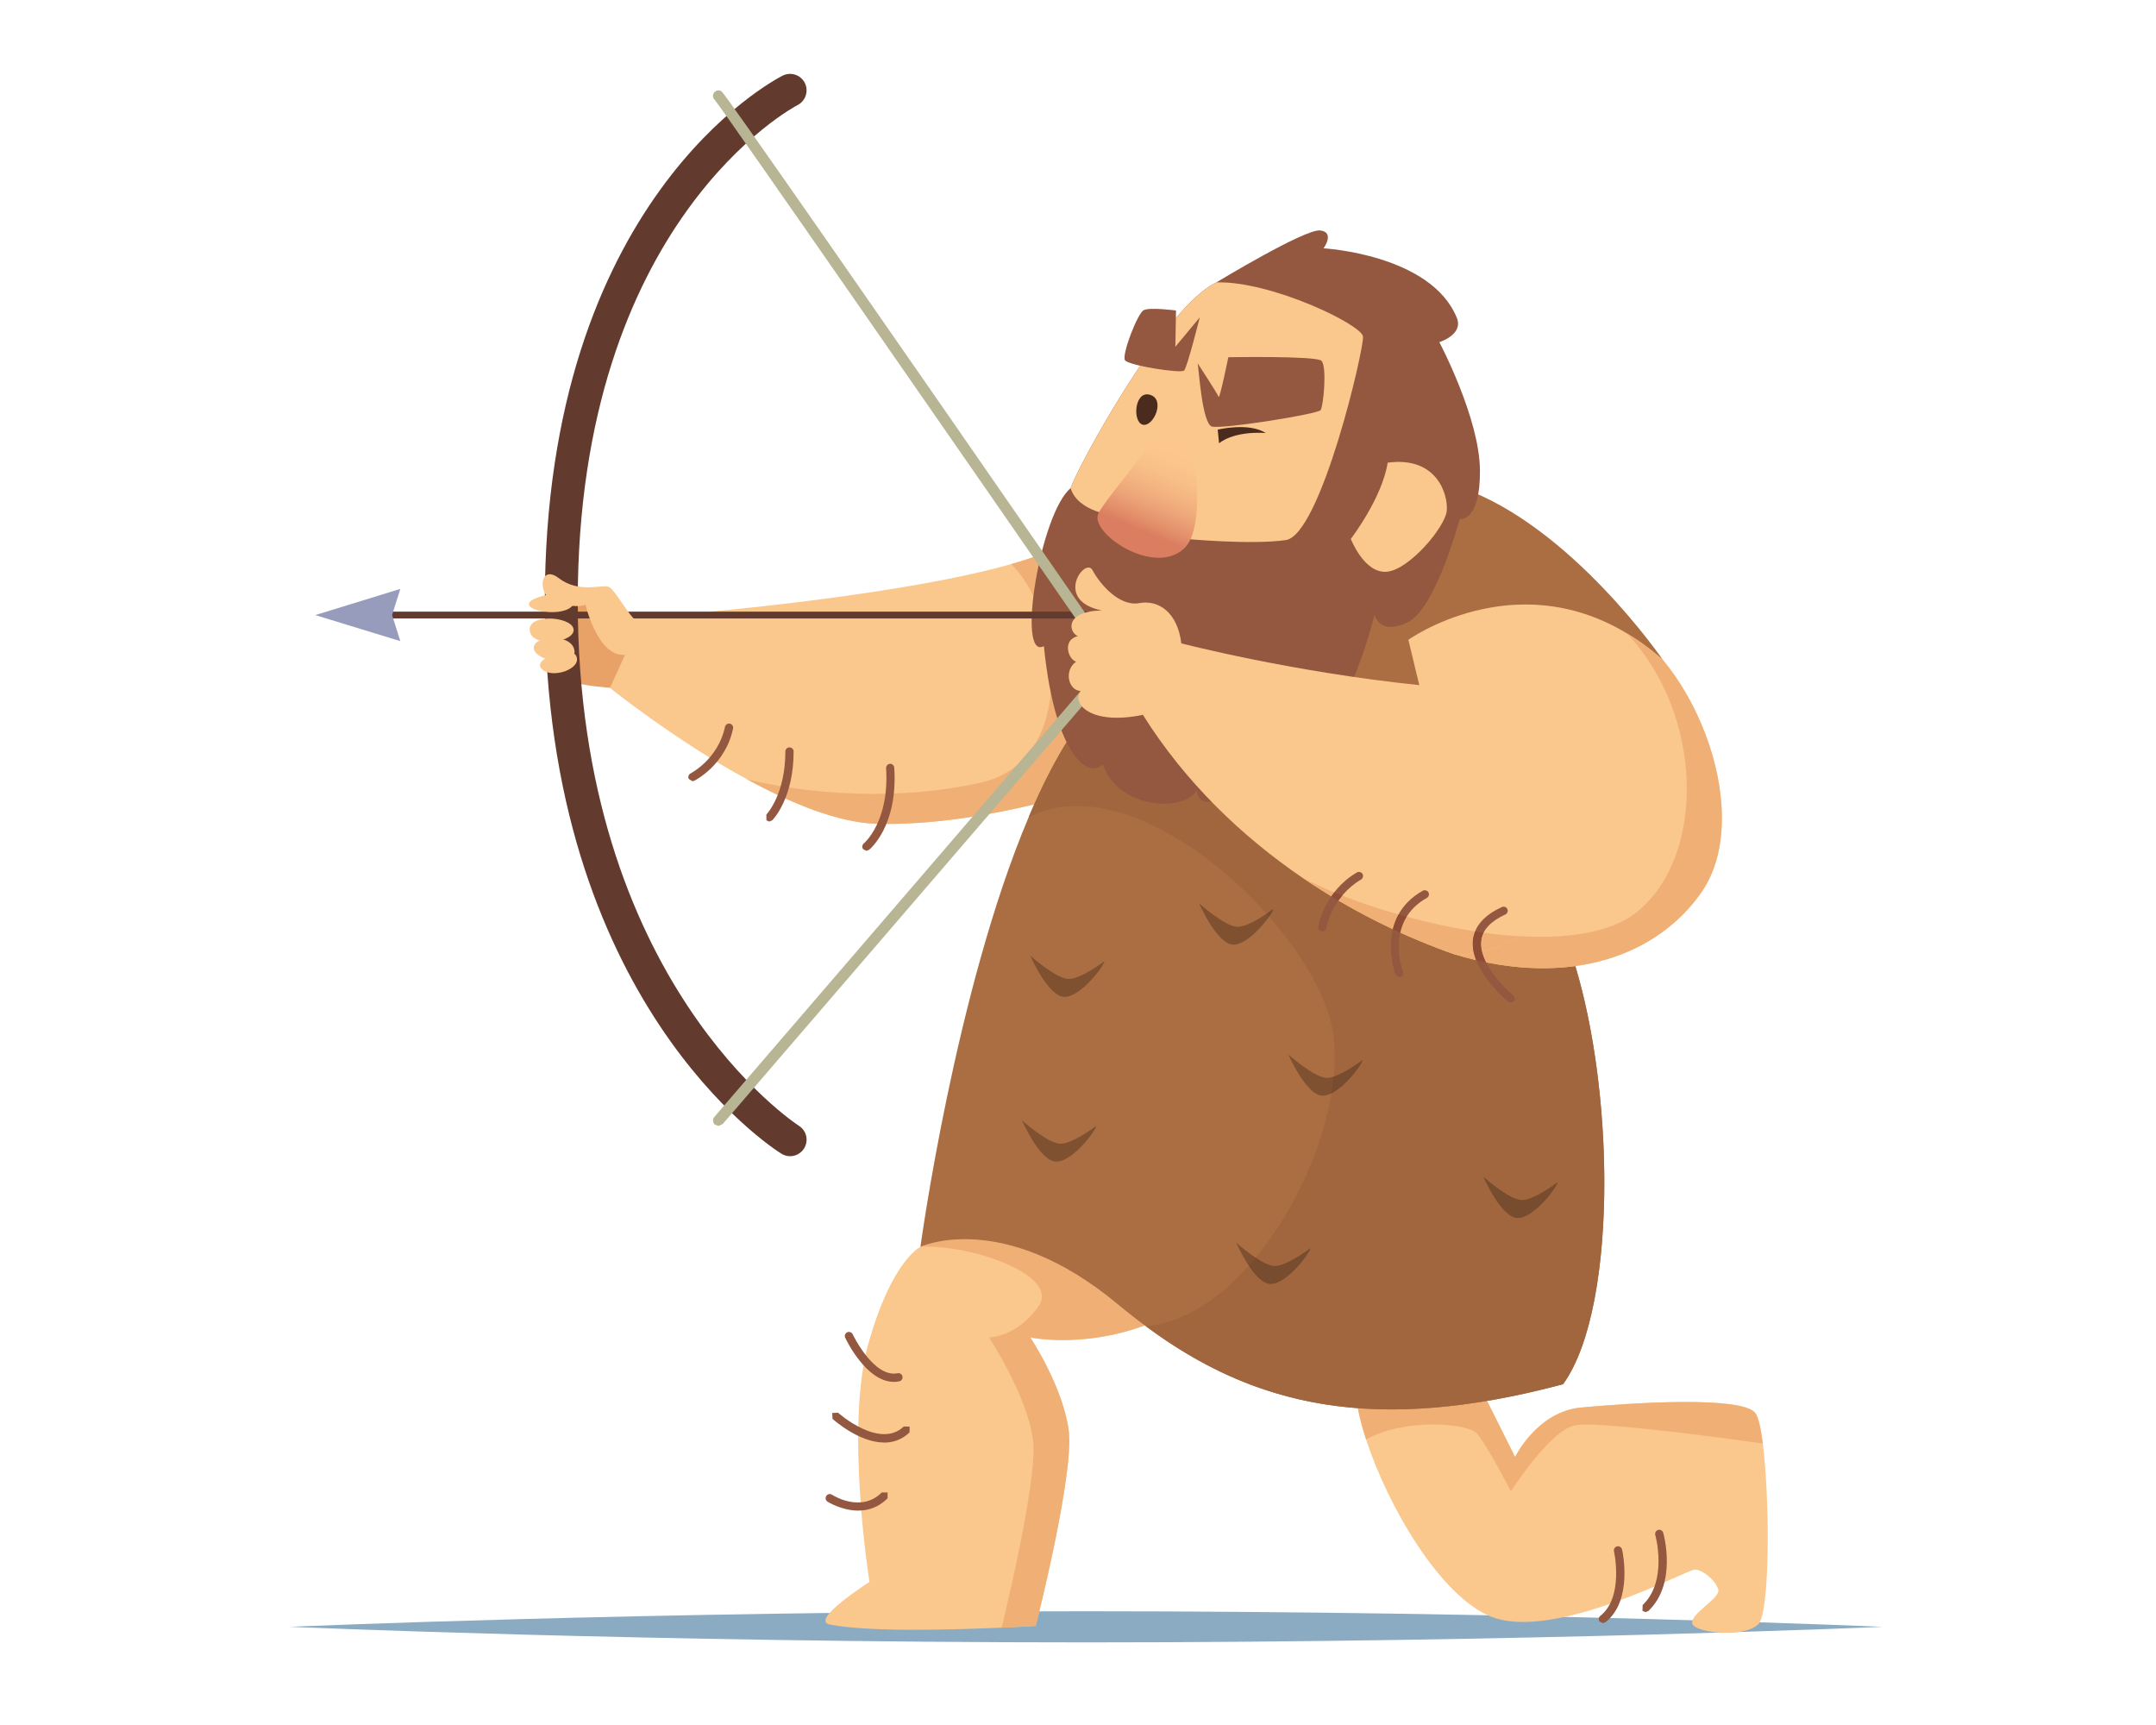 <?xml version="1.0" encoding="UTF-8" standalone="no"?>
<svg
   xmlns:dc="http://purl.org/dc/elements/1.1/"
   xmlns:cc="http://creativecommons.org/ns#"
   xmlns:rdf="http://www.w3.org/1999/02/22-rdf-syntax-ns#"
   xmlns:svg="http://www.w3.org/2000/svg"
   xmlns="http://www.w3.org/2000/svg"
   xmlns:sodipodi="http://sodipodi.sourceforge.net/DTD/sodipodi-0.dtd"
   xmlns:inkscape="http://www.inkscape.org/namespaces/inkscape"
   sodipodi:docname="caveman_bow.svg"
   inkscape:version="1.0 (4035a4fb49, 2020-05-01)"
   id="svg6894"
   version="1.1"
   viewBox="0 0 132.292 105.833"
   height="400"
   width="500">
  <defs
     id="defs6888">
    <clipPath
       id="clip34">
      <path
         d="m 349,223 h 6 v 9 h -6 z m 0,0"
         id="path2282" />
    </clipPath>
    <clipPath
       id="clip35">
      <path
         d="m 353.645,223.023 c -0.883,1.992 -3.953,5.324 -4.441,6.301 -0.492,0.98 2.824,3.285 4.441,1.863 1.617,-1.418 0,-8.164 0,-8.164 z m 0,0"
         id="path2285" />
    </clipPath>
    <clipPath
       id="clip36">
      <path
         d="m 353.645,223.023 c -0.883,1.992 -3.953,5.324 -4.441,6.301 -0.492,0.98 2.824,3.285 4.441,1.863 1.617,-1.418 0,-8.164 0,-8.164"
         id="path2288" />
    </clipPath>
    <linearGradient
       id="linear2"
       gradientUnits="userSpaceOnUse"
       x1="-0.581"
       y1="0"
       x2="1.633"
       y2="0"
       gradientTransform="matrix(-2.007,4.732,4.732,2.007,353.504,225.526)">
      <stop
         offset="0"
         style="stop-color:rgb(98.822%,78.038%,55.293%);stop-opacity:1;"
         id="stop2291" />
      <stop
         offset="0.25"
         style="stop-color:rgb(98.822%,78.038%,55.293%);stop-opacity:1;"
         id="stop2293" />
      <stop
         offset="0.312"
         style="stop-color:rgb(98.772%,77.925%,55.225%);stop-opacity:1;"
         id="stop2295" />
      <stop
         offset="0.328"
         style="stop-color:rgb(98.682%,77.721%,55.101%);stop-opacity:1;"
         id="stop2297" />
      <stop
         offset="0.344"
         style="stop-color:rgb(98.586%,77.505%,54.97%);stop-opacity:1;"
         id="stop2299" />
      <stop
         offset="0.359"
         style="stop-color:rgb(98.46%,77.228%,54.8%);stop-opacity:1;"
         id="stop2301" />
      <stop
         offset="0.375"
         style="stop-color:rgb(98.306%,76.883%,54.59%);stop-opacity:1;"
         id="stop2303" />
      <stop
         offset="0.383"
         style="stop-color:rgb(98.174%,76.585%,54.41%);stop-opacity:1;"
         id="stop2305" />
      <stop
         offset="0.391"
         style="stop-color:rgb(98.074%,76.361%,54.272%);stop-opacity:1;"
         id="stop2307" />
      <stop
         offset="0.398"
         style="stop-color:rgb(97.966%,76.12%,54.126%);stop-opacity:1;"
         id="stop2309" />
      <stop
         offset="0.406"
         style="stop-color:rgb(97.852%,75.861%,53.967%);stop-opacity:1;"
         id="stop2311" />
      <stop
         offset="0.414"
         style="stop-color:rgb(97.728%,75.583%,53.799%);stop-opacity:1;"
         id="stop2313" />
      <stop
         offset="0.422"
         style="stop-color:rgb(97.595%,75.287%,53.619%);stop-opacity:1;"
         id="stop2315" />
      <stop
         offset="0.43"
         style="stop-color:rgb(97.455%,74.971%,53.427%);stop-opacity:1;"
         id="stop2317" />
      <stop
         offset="0.438"
         style="stop-color:rgb(97.307%,74.638%,53.226%);stop-opacity:1;"
         id="stop2319" />
      <stop
         offset="0.445"
         style="stop-color:rgb(97.15%,74.286%,53.011%);stop-opacity:1;"
         id="stop2321" />
      <stop
         offset="0.453"
         style="stop-color:rgb(96.983%,73.914%,52.785%);stop-opacity:1;"
         id="stop2323" />
      <stop
         offset="0.457"
         style="stop-color:rgb(96.809%,73.523%,52.548%);stop-opacity:1;"
         id="stop2325" />
      <stop
         offset="0.461"
         style="stop-color:rgb(96.721%,73.323%,52.426%);stop-opacity:1;"
         id="stop2327" />
      <stop
         offset="0.465"
         style="stop-color:rgb(96.626%,73.112%,52.298%);stop-opacity:1;"
         id="stop2329" />
      <stop
         offset="0.469"
         style="stop-color:rgb(96.533%,72.903%,52.171%);stop-opacity:1;"
         id="stop2331" />
      <stop
         offset="0.473"
         style="stop-color:rgb(96.434%,72.684%,52.037%);stop-opacity:1;"
         id="stop2333" />
      <stop
         offset="0.477"
         style="stop-color:rgb(96.336%,72.464%,51.904%);stop-opacity:1;"
         id="stop2335" />
      <stop
         offset="0.48"
         style="stop-color:rgb(96.234%,72.234%,51.764%);stop-opacity:1;"
         id="stop2337" />
      <stop
         offset="0.484"
         style="stop-color:rgb(96.132%,72.005%,51.624%);stop-opacity:1;"
         id="stop2339" />
      <stop
         offset="0.488"
         style="stop-color:rgb(96.025%,71.765%,51.477%);stop-opacity:1;"
         id="stop2341" />
      <stop
         offset="0.492"
         style="stop-color:rgb(95.918%,71.526%,51.332%);stop-opacity:1;"
         id="stop2343" />
      <stop
         offset="0.496"
         style="stop-color:rgb(95.807%,71.275%,51.18%);stop-opacity:1;"
         id="stop2345" />
      <stop
         offset="0.5"
         style="stop-color:rgb(95.695%,71.027%,51.028%);stop-opacity:1;"
         id="stop2347" />
      <stop
         offset="0.504"
         style="stop-color:rgb(95.58%,70.766%,50.87%);stop-opacity:1;"
         id="stop2349" />
      <stop
         offset="0.508"
         style="stop-color:rgb(95.464%,70.506%,50.713%);stop-opacity:1;"
         id="stop2351" />
      <stop
         offset="0.512"
         style="stop-color:rgb(95.343%,70.236%,50.548%);stop-opacity:1;"
         id="stop2353" />
      <stop
         offset="0.516"
         style="stop-color:rgb(95.222%,69.966%,50.385%);stop-opacity:1;"
         id="stop2355" />
      <stop
         offset="0.52"
         style="stop-color:rgb(95.097%,69.685%,50.214%);stop-opacity:1;"
         id="stop2357" />
      <stop
         offset="0.523"
         style="stop-color:rgb(94.972%,69.406%,50.044%);stop-opacity:1;"
         id="stop2359" />
      <stop
         offset="0.527"
         style="stop-color:rgb(94.843%,69.115%,49.867%);stop-opacity:1;"
         id="stop2361" />
      <stop
         offset="0.531"
         style="stop-color:rgb(94.714%,68.825%,49.69%);stop-opacity:1;"
         id="stop2363" />
      <stop
         offset="0.535"
         style="stop-color:rgb(94.58%,68.523%,49.507%);stop-opacity:1;"
         id="stop2365" />
      <stop
         offset="0.539"
         style="stop-color:rgb(94.446%,68.222%,49.324%);stop-opacity:1;"
         id="stop2367" />
      <stop
         offset="0.543"
         style="stop-color:rgb(94.305%,67.911%,49.135%);stop-opacity:1;"
         id="stop2369" />
      <stop
         offset="0.547"
         style="stop-color:rgb(94.167%,67.599%,48.946%);stop-opacity:1;"
         id="stop2371" />
      <stop
         offset="0.551"
         style="stop-color:rgb(94.023%,67.276%,48.749%);stop-opacity:1;"
         id="stop2373" />
      <stop
         offset="0.555"
         style="stop-color:rgb(93.88%,66.954%,48.553%);stop-opacity:1;"
         id="stop2375" />
      <stop
         offset="0.559"
         style="stop-color:rgb(93.732%,66.621%,48.351%);stop-opacity:1;"
         id="stop2377" />
      <stop
         offset="0.562"
         style="stop-color:rgb(93.584%,66.289%,48.149%);stop-opacity:1;"
         id="stop2379" />
      <stop
         offset="0.566"
         style="stop-color:rgb(93.43%,65.945%,47.94%);stop-opacity:1;"
         id="stop2381" />
      <stop
         offset="0.57"
         style="stop-color:rgb(93.277%,65.604%,47.731%);stop-opacity:1;"
         id="stop2383" />
      <stop
         offset="0.574"
         style="stop-color:rgb(93.118%,65.25%,47.516%);stop-opacity:1;"
         id="stop2385" />
      <stop
         offset="0.578"
         style="stop-color:rgb(92.961%,64.896%,47.301%);stop-opacity:1;"
         id="stop2387" />
      <stop
         offset="0.582"
         style="stop-color:rgb(92.798%,64.531%,47.078%);stop-opacity:1;"
         id="stop2389" />
      <stop
         offset="0.586"
         style="stop-color:rgb(92.636%,64.166%,46.857%);stop-opacity:1;"
         id="stop2391" />
      <stop
         offset="0.59"
         style="stop-color:rgb(92.468%,63.789%,46.628%);stop-opacity:1;"
         id="stop2393" />
      <stop
         offset="0.594"
         style="stop-color:rgb(92.302%,63.414%,46.4%);stop-opacity:1;"
         id="stop2395" />
      <stop
         offset="0.598"
         style="stop-color:rgb(92.13%,63.028%,46.165%);stop-opacity:1;"
         id="stop2397" />
      <stop
         offset="0.602"
         style="stop-color:rgb(91.957%,62.642%,45.93%);stop-opacity:1;"
         id="stop2399" />
      <stop
         offset="0.605"
         style="stop-color:rgb(91.779%,62.244%,45.688%);stop-opacity:1;"
         id="stop2401" />
      <stop
         offset="0.609"
         style="stop-color:rgb(91.602%,61.847%,45.447%);stop-opacity:1;"
         id="stop2403" />
      <stop
         offset="0.613"
         style="stop-color:rgb(91.42%,61.438%,45.198%);stop-opacity:1;"
         id="stop2405" />
      <stop
         offset="0.617"
         style="stop-color:rgb(91.238%,61.031%,44.951%);stop-opacity:1;"
         id="stop2407" />
      <stop
         offset="0.621"
         style="stop-color:rgb(91.051%,60.611%,44.696%);stop-opacity:1;"
         id="stop2409" />
      <stop
         offset="0.625"
         style="stop-color:rgb(90.865%,60.191%,44.441%);stop-opacity:1;"
         id="stop2411" />
      <stop
         offset="0.629"
         style="stop-color:rgb(90.672%,59.761%,44.179%);stop-opacity:1;"
         id="stop2413" />
      <stop
         offset="0.633"
         style="stop-color:rgb(90.48%,59.331%,43.918%);stop-opacity:1;"
         id="stop2415" />
      <stop
         offset="0.637"
         style="stop-color:rgb(90.283%,58.89%,43.649%);stop-opacity:1;"
         id="stop2417" />
      <stop
         offset="0.641"
         style="stop-color:rgb(90.086%,58.449%,43.381%);stop-opacity:1;"
         id="stop2419" />
      <stop
         offset="0.645"
         style="stop-color:rgb(89.885%,57.996%,43.105%);stop-opacity:1;"
         id="stop2421" />
      <stop
         offset="0.648"
         style="stop-color:rgb(89.684%,57.542%,42.83%);stop-opacity:1;"
         id="stop2423" />
      <stop
         offset="0.652"
         style="stop-color:rgb(89.476%,57.079%,42.548%);stop-opacity:1;"
         id="stop2425" />
      <stop
         offset="0.656"
         style="stop-color:rgb(89.27%,56.616%,42.265%);stop-opacity:1;"
         id="stop2427" />
      <stop
         offset="0.66"
         style="stop-color:rgb(89.058%,56.14%,41.977%);stop-opacity:1;"
         id="stop2429" />
      <stop
         offset="0.664"
         style="stop-color:rgb(88.846%,55.666%,41.689%);stop-opacity:1;"
         id="stop2431" />
      <stop
         offset="0.668"
         style="stop-color:rgb(88.629%,55.179%,41.393%);stop-opacity:1;"
         id="stop2433" />
      <stop
         offset="0.672"
         style="stop-color:rgb(88.412%,54.692%,41.096%);stop-opacity:1;"
         id="stop2435" />
      <stop
         offset="0.676"
         style="stop-color:rgb(88.19%,54.195%,40.793%);stop-opacity:1;"
         id="stop2437" />
      <stop
         offset="0.68"
         style="stop-color:rgb(87.968%,53.697%,40.491%);stop-opacity:1;"
         id="stop2439" />
      <stop
         offset="0.684"
         style="stop-color:rgb(87.741%,53.188%,40.181%);stop-opacity:1;"
         id="stop2441" />
      <stop
         offset="0.688"
         style="stop-color:rgb(87.514%,52.679%,39.871%);stop-opacity:1;"
         id="stop2443" />
      <stop
         offset="0.691"
         style="stop-color:rgb(87.282%,52.158%,39.555%);stop-opacity:1;"
         id="stop2445" />
      <stop
         offset="0.695"
         style="stop-color:rgb(87.05%,51.637%,39.24%);stop-opacity:1;"
         id="stop2447" />
      <stop
         offset="0.699"
         style="stop-color:rgb(86.812%,51.105%,38.914%);stop-opacity:1;"
         id="stop2449" />
      <stop
         offset="0.703"
         style="stop-color:rgb(86.575%,50.574%,38.591%);stop-opacity:1;"
         id="stop2451" />
      <stop
         offset="0.707"
         style="stop-color:rgb(86.333%,50.029%,38.26%);stop-opacity:1;"
         id="stop2453" />
      <stop
         offset="0.711"
         style="stop-color:rgb(86.09%,49.486%,37.93%);stop-opacity:1;"
         id="stop2455" />
      <stop
         offset="0.715"
         style="stop-color:rgb(85.985%,49.252%,37.788%);stop-opacity:1;"
         id="stop2457" />
      <stop
         offset="0.719"
         style="stop-color:rgb(85.881%,49.019%,37.646%);stop-opacity:1;"
         id="stop2459" />
      <stop
         offset="0.75"
         style="stop-color:rgb(85.881%,49.019%,37.646%);stop-opacity:1;"
         id="stop2461" />
      <stop
         offset="1"
         style="stop-color:rgb(85.881%,49.019%,37.646%);stop-opacity:1;"
         id="stop2463" />
    </linearGradient>
  </defs>
  <sodipodi:namedview
     inkscape:window-maximized="1"
     inkscape:window-y="1110"
     inkscape:window-x="0"
     inkscape:window-height="1011"
     inkscape:window-width="1920"
     units="px"
     showgrid="false"
     inkscape:document-rotation="0"
     inkscape:current-layer="layer1"
     inkscape:document-units="mm"
     inkscape:cy="218.96011"
     inkscape:cx="364.44449"
     inkscape:zoom="1"
     inkscape:pageshadow="2"
     inkscape:pageopacity="0.0"
     borderopacity="1.0"
     bordercolor="#666666"
     pagecolor="#ffffff"
     id="base" />
  <g
     id="layer1"
     inkscape:groupmode="layer"
     inkscape:label="Layer 1">
    <path
       style="fill:#8aabc2;fill-opacity:1;fill-rule:nonzero;stroke:none;stroke-width:1.175"
       d="m 17.792,99.81 c 0,0 21.877,0.955 48.864,0.955 26.987,0 48.859,-0.955 48.859,-0.955 0,0 -21.872,-0.955 -48.859,-0.955 -26.987,0 -48.864,0.955 -48.864,0.955"
       id="path4989" />
    <path
       style="fill:#fac78c;fill-opacity:1;fill-rule:nonzero;stroke:none;stroke-width:1.175"
       d="m 50.913,99.667 c 2.374,0.477 7.612,0.326 10.546,0.193 1.258,-0.055 2.094,-0.106 2.094,-0.106 0,0 2.36,-9.27 2.025,-11.969 -0.34,-2.695 -2.36,-5.73 -2.36,-5.73 0,0 4.045,0.845 8.425,-1.345 -0.675,-2.277 -11.882,-7.162 -11.882,-7.162 l -3.283,2.948 c 0,0 -1.777,0.845 -3.205,5.982 -1.428,5.142 0.078,14.577 0.078,14.577 0,0 -3.705,2.36 -2.438,2.612"
       id="path4991" />
    <path
       style="fill:#f0b075;fill-opacity:1;fill-rule:nonzero;stroke:none;stroke-width:1.175"
       d="m 61.459,99.86 c 0.679,-2.81 2.19,-9.412 1.924,-11.515 -0.335,-2.695 -2.695,-6.29 -2.695,-6.29 0,0 1.685,0 3.035,-1.905 1.29,-1.836 -3.714,-3.664 -6.85,-3.664 -0.138,0 -0.271,0 -0.395,0.01 0,0 0.996,-0.464 2.727,-0.464 2.162,0 5.468,0.725 9.403,4.004 0.542,0.45 1.088,0.881 1.634,1.281 -1.951,0.725 -3.746,0.9 -5.036,0.9 -1.226,0 -1.988,-0.161 -1.988,-0.161 0,0 2.02,3.035 2.36,5.73 0.017,0.184 0.033,0.39 0.033,0.624 0,3.264 -2.057,11.345 -2.057,11.345 0,0 -0.836,0.051 -2.094,0.106"
       id="path4993" />
    <path
       style="fill:#94573f;fill-opacity:1;fill-rule:nonzero;stroke:none;stroke-width:1.175"
       d="m 54.255,88.506 c 0.537,0 1.074,-0.17 1.552,-0.62 l 0.01,-0.358 -0.358,-0.01 c -1.492,1.419 -4.013,-0.822 -4.036,-0.845 l -0.358,0.017 0.017,0.358 c 0.087,0.078 1.63,1.455 3.172,1.455"
       id="path4995" />
    <path
       style="fill:#94573f;fill-opacity:1;fill-rule:nonzero;stroke:none;stroke-width:1.175"
       d="m 52.658,92.679 c 0.588,0 1.235,-0.184 1.804,-0.753 v -0.358 h -0.358 c -1.267,1.267 -2.98,0.184 -3.053,0.138 -0.115,-0.078 -0.271,-0.046 -0.349,0.073 -0.078,0.115 -0.046,0.271 0.073,0.349 0.013,0.01 0.863,0.551 1.882,0.551"
       id="path4997" />
    <path
       style="fill:#94573f;fill-opacity:1;fill-rule:nonzero;stroke:none;stroke-width:1.175"
       d="m 54.848,84.783 c 0.11,0 0.216,-0.013 0.326,-0.033 0.138,-0.027 0.23,-0.161 0.202,-0.299 -0.027,-0.138 -0.161,-0.23 -0.299,-0.198 -1.465,0.294 -2.746,-2.36 -2.755,-2.392 -0.06,-0.124 -0.211,-0.179 -0.34,-0.119 -0.124,0.06 -0.179,0.211 -0.119,0.335 0.055,0.119 1.29,2.704 2.984,2.704"
       id="path4999" />
    <path
       style="fill:#fac78c;fill-opacity:1;fill-rule:nonzero;stroke:none;stroke-width:1.175"
       d="m 83.189,85.508 c 0.069,0.79 0.289,1.754 0.634,2.805 1.345,4.127 4.536,9.573 7.621,10.854 3.88,1.598 12.052,-2.869 12.557,-2.869 0.505,0 1.35,0.758 1.437,1.267 0.078,0.505 -1.69,1.428 -1.607,2.02 0.083,0.592 3.117,0.932 4.045,0.083 0.735,-0.661 0.73,-7.631 0.289,-11.106 -0.119,-0.941 -0.276,-1.63 -0.459,-1.864 -0.84,-1.102 -7.998,-0.597 -10.697,-0.34 -2.695,0.253 -4.045,3.035 -4.045,3.035 l -2.277,-4.559 -7.497,0.675"
       id="path5001" />
    <path
       style="fill:#f0b075;fill-opacity:1;fill-rule:nonzero;stroke:none;stroke-width:1.175"
       d="m 92.711,91.495 c 0,0 -1.57,-3.035 -2.139,-3.595 -0.262,-0.266 -1.336,-0.505 -2.649,-0.505 -1.308,0 -2.856,0.239 -4.1,0.918 -0.221,-0.684 -0.395,-1.331 -0.505,-1.919 0.675,0.051 1.364,0.078 2.075,0.078 1.823,0 3.76,-0.17 5.849,-0.523 l 1.722,3.443 c 0,0 1.35,-2.782 4.045,-3.035 1.428,-0.133 4.114,-0.34 6.441,-0.34 2.071,0 3.861,0.161 4.256,0.68 0.184,0.234 0.34,0.923 0.459,1.864 -2.268,-0.317 -8.512,-1.157 -10.835,-1.157 -0.303,0 -0.542,0.013 -0.693,0.046 -1.57,0.335 -3.925,4.045 -3.925,4.045"
       id="path5003" />
    <path
       style="fill:#94573f;fill-opacity:1;fill-rule:nonzero;stroke:none;stroke-width:1.175"
       d="m 100.966,98.91 0.175,-0.069 c 1.777,-1.69 0.946,-4.678 0.914,-4.802 -0.041,-0.133 -0.179,-0.211 -0.312,-0.175 -0.133,0.041 -0.211,0.179 -0.175,0.312 0.01,0.027 0.781,2.824 -0.776,4.297 l -0.01,0.358 0.184,0.078"
       id="path5005" />
    <path
       style="fill:#94573f;fill-opacity:1;fill-rule:nonzero;stroke:none;stroke-width:1.175"
       d="m 98.354,99.585 0.156,-0.055 c 1.708,-1.345 1.047,-4.343 1.019,-4.467 -0.033,-0.133 -0.17,-0.225 -0.303,-0.188 -0.138,0.027 -0.22,0.165 -0.193,0.303 0.01,0.023 0.62,2.805 -0.836,3.958 -0.11,0.083 -0.129,0.243 -0.041,0.354 l 0.198,0.096"
       id="path5007" />
    <path
       style="fill:#fac78c;fill-opacity:1;fill-rule:nonzero;stroke:none;stroke-width:1.175"
       d="m 37.429,42.204 c 0,0 3.939,3.182 8.411,5.61 2.695,1.469 5.592,2.658 7.938,2.727 6.235,0.17 12.979,-2.112 12.979,-2.112 L 69.902,37.682 65.407,33.265 c -0.73,0.487 -1.91,0.932 -3.37,1.345 -7.488,2.135 -22.437,3.347 -23.002,3.214 -2.112,2.516 -1.607,4.38 -1.607,4.38"
       id="path5009" />
    <path
       style="fill:#f0b075;fill-opacity:1;fill-rule:nonzero;stroke:none;stroke-width:1.175"
       d="m 54.448,50.551 c -0.225,0 -0.45,-0.003 -0.67,-0.01 -2.346,-0.069 -5.243,-1.258 -7.938,-2.727 2.254,0.551 4.968,0.891 7.764,0.891 2.204,0 4.458,-0.211 6.579,-0.689 6.019,-1.359 4.913,-10.505 1.855,-13.406 1.46,-0.413 2.64,-0.859 3.37,-1.345 l 4.495,4.417 -1.24,4.242 c -0.06,-0.01 -0.115,-0.023 -0.17,-0.033 -1.91,1.52 -3.59,4.219 -5.032,7.461 -2.378,0.569 -5.73,1.198 -9.012,1.198"
       id="path5011" />
    <path
       style="fill:#ab6e42;fill-opacity:1;fill-rule:nonzero;stroke:none;stroke-width:1.175"
       d="m 89.676,29.923 c 6.74,2.364 12.359,10.564 12.359,10.564 0,0 -8.879,-6.855 -14.834,2.02 -7.865,5.62 -10.674,1.46 -10.674,1.46 0,0 8.544,-13.819 13.149,-14.044"
       id="path5013" />
    <path
       style="fill:#ab6e42;fill-opacity:1;fill-rule:nonzero;stroke:none;stroke-width:1.175"
       d="m 56.477,76.496 c 0,0 5.05,-2.36 12.13,3.54 0.569,0.473 1.143,0.923 1.713,1.341 6.616,4.899 13.962,6.648 25.591,3.549 3.54,-4.89 3.205,-19.889 0,-27.809 0,0 -16.097,-13.112 -27.418,-15.224 -2.061,1.639 -3.852,4.655 -5.372,8.237 -4.509,10.647 -6.643,26.367 -6.643,26.367"
       id="path5015" />
    <path
       style="fill:#7f5130;fill-opacity:1;fill-rule:nonzero;stroke:none;stroke-width:1.175"
       d="m 65.325,61.161 c -1.015,0 -2.107,-2.53 -2.107,-2.53 0,0 1.598,1.432 2.36,1.432 0.758,0 2.19,-1.093 2.19,-1.093 0,0.253 -1.432,2.19 -2.443,2.19"
       id="path5017" />
    <path
       style="fill:#7f5130;fill-opacity:1;fill-rule:nonzero;stroke:none;stroke-width:1.175"
       d="m 65.068,70.173 c 0.762,0 2.195,-1.093 2.195,-1.093 0,0.253 -1.432,2.19 -2.447,2.19 -1.01,0 -2.107,-2.53 -2.107,-2.53 0,0 1.602,1.432 2.36,1.432"
       id="path5019" />
    <path
       style="fill:#7f5130;fill-opacity:1;fill-rule:nonzero;stroke:none;stroke-width:1.175"
       d="m 80.407,76.578 c 0,0.253 -1.432,2.195 -2.443,2.195 -1.015,0 -2.107,-2.53 -2.107,-2.53 0,0 1.598,1.432 2.36,1.432 0.758,0 2.19,-1.097 2.19,-1.097"
       id="path5021" />
    <path
       style="fill:#7f5130;fill-opacity:1;fill-rule:nonzero;stroke:none;stroke-width:1.175"
       d="m 95.571,72.538 c 0,0.253 -1.432,2.19 -2.443,2.19 -1.01,0 -2.107,-2.53 -2.107,-2.53 0,0 1.602,1.432 2.36,1.432 0.758,0 2.19,-1.093 2.19,-1.093"
       id="path5023" />
    <path
       style="fill:#7f5130;fill-opacity:1;fill-rule:nonzero;stroke:none;stroke-width:1.175"
       d="m 81.417,66.133 c 0.758,0 2.19,-1.097 2.19,-1.097 0,0.253 -1.432,2.19 -2.442,2.19 -1.01,0 -2.107,-2.525 -2.107,-2.525 0,0 1.602,1.432 2.36,1.432"
       id="path5025" />
    <path
       style="fill:#7f5130;fill-opacity:1;fill-rule:nonzero;stroke:none;stroke-width:1.175"
       d="m 78.129,55.766 c 0,0.253 -1.432,2.19 -2.442,2.19 -1.01,0 -2.107,-2.53 -2.107,-2.53 0,0 1.602,1.437 2.36,1.437 0.758,0 2.19,-1.097 2.19,-1.097"
       id="path5027" />
    <path
       style="fill:#a1663d;fill-opacity:1;fill-rule:nonzero;stroke:none;stroke-width:1.175"
       d="m 85.393,86.472 c -6.024,0 -10.707,-1.864 -15.073,-5.096 2.309,-0.23 4.481,-1.671 6.308,-3.719 0.386,0.578 0.868,1.116 1.336,1.116 1.01,0 2.443,-1.942 2.443,-2.195 0,0 -1.432,1.097 -2.19,1.097 -0.308,0 -0.748,-0.234 -1.166,-0.51 2.364,-2.86 4.086,-6.712 4.651,-10.087 0.918,-0.459 1.905,-1.832 1.905,-2.043 0,0 -0.996,0.762 -1.768,1.015 0.119,-1.171 0.078,-2.263 -0.138,-3.205 -0.464,-1.988 -1.887,-4.389 -3.829,-6.602 0.161,-0.234 0.257,-0.413 0.257,-0.477 0,0 -0.165,0.129 -0.418,0.294 -3.182,-3.563 -7.686,-6.611 -11.629,-6.611 -1.038,0 -2.034,0.216 -2.961,0.679 1.52,-3.581 3.31,-6.598 5.372,-8.237 0.629,0.119 1.267,0.266 1.919,0.45 -0.129,0.436 -0.23,0.941 -0.285,1.515 2.594,4.137 6.074,7.461 9.811,10.009 0.578,0.39 1.166,0.767 1.754,1.12 -0.643,0.932 -0.794,1.804 -0.808,1.864 -0.017,0.138 0.074,0.266 0.211,0.289 l 0.041,0.003 c 0.119,0 0.23,-0.087 0.248,-0.211 0.003,-0.013 0.152,-0.826 0.744,-1.68 1.106,0.647 2.222,1.23 3.333,1.754 -0.344,1.414 0.152,2.759 0.156,2.782 l 0.239,0.165 0.087,-0.017 c 0.133,-0.051 0.198,-0.198 0.147,-0.326 -0.027,-0.078 -0.436,-1.198 -0.17,-2.392 0.96,0.436 1.915,0.822 2.86,1.166 0.184,0.069 0.376,0.133 0.556,0.193 0.418,0.124 0.831,0.234 1.235,0.331 0.528,1.359 1.901,2.498 1.979,2.562 l 0.161,0.055 0.193,-0.092 c 0.087,-0.106 0.074,-0.266 -0.037,-0.354 -0.013,-0.013 -1.129,-0.941 -1.685,-2.038 1.23,0.248 2.397,0.363 3.498,0.363 0.689,0 1.35,-0.046 1.983,-0.133 1.157,3.852 1.777,8.732 1.777,13.291 0,5.197 -0.808,9.981 -2.53,12.364 -3.953,1.051 -7.415,1.547 -10.518,1.547 m 5.629,-14.274 c 0,0 1.097,2.53 2.107,2.53 1.01,0 2.443,-1.938 2.443,-2.19 0,0 -1.432,1.093 -2.19,1.093 -0.758,0 -2.36,-1.432 -2.36,-1.432"
       id="path5029" />
    <path
       style="fill:#784c2e;fill-opacity:1;fill-rule:nonzero;stroke:none;stroke-width:1.175"
       d="m 77.964,78.773 c -0.468,0 -0.95,-0.537 -1.336,-1.116 0.142,-0.161 0.28,-0.326 0.422,-0.491 0.418,0.276 0.859,0.51 1.166,0.51 0.758,0 2.19,-1.097 2.19,-1.097 0,0.253 -1.432,2.195 -2.443,2.195"
       id="path5031" />
    <path
       style="fill:#784c2e;fill-opacity:1;fill-rule:nonzero;stroke:none;stroke-width:1.175"
       d="m 93.129,74.728 c -1.01,0 -2.107,-2.53 -2.107,-2.53 0,0 1.602,1.432 2.36,1.432 0.758,0 2.19,-1.093 2.19,-1.093 0,0.253 -1.432,2.19 -2.443,2.19"
       id="path5033" />
    <path
       style="fill:#784c2e;fill-opacity:1;fill-rule:nonzero;stroke:none;stroke-width:1.175"
       d="m 81.701,67.079 c 0.06,-0.349 0.106,-0.693 0.138,-1.028 0.771,-0.253 1.768,-1.015 1.768,-1.015 0,0.211 -0.987,1.584 -1.905,2.043"
       id="path5035" />
    <path
       style="fill:#784c2e;fill-opacity:1;fill-rule:nonzero;stroke:none;stroke-width:1.175"
       d="m 77.872,56.244 c -0.051,-0.06 -0.106,-0.124 -0.161,-0.184 0.253,-0.165 0.418,-0.294 0.418,-0.294 0,0.064 -0.096,0.243 -0.257,0.477"
       id="path5037" />
    <path
       style="fill:#94573f;fill-opacity:1;fill-rule:nonzero;stroke:none;stroke-width:1.175"
       d="m 64.053,39.642 c 0.712,7.08 2.92,8.136 3.613,7.217 0.822,2.709 4.931,3.049 5.794,1.611 -0.119,1.878 4.334,0.041 6.35,-4.467 0,0 0.716,0.937 2.034,-0.344 1.327,-1.286 2.502,-5.955 2.502,-5.955 0,0 0.262,1.309 2.011,0.482 1.749,-0.822 3.209,-6.345 3.209,-6.345 0,0 1.267,0.23 1.244,-2.975 -0.017,-3.209 -2.493,-7.874 -2.493,-7.874 0,0 1.497,-0.459 1.074,-1.492 -1.584,-3.898 -8.177,-4.265 -8.177,-4.265 0,0 0.716,-0.983 -0.207,-1.097 -0.923,-0.115 -6.368,3.186 -6.368,3.186 -3.186,1.497 -8.507,11.303 -8.948,12.626 -1.864,1.556 -3.342,10.592 -1.639,9.692"
       id="path5039" />
    <path
       style="fill:#fac78c;fill-opacity:1;fill-rule:nonzero;stroke:none;stroke-width:1.175"
       d="m 65.692,29.95 c 0.459,1.497 2.759,1.685 2.759,1.685 l 4.265,1.423 c 0,0 4.031,0.386 6.175,0.078 2.149,-0.299 4.821,-11.763 4.743,-12.488 -0.074,-0.73 -5.638,-3.416 -8.994,-3.324 -3.186,1.497 -8.507,11.303 -8.948,12.626"
       id="path5041" />
    <g
       transform="matrix(1.175,0,0,1.175,-342.918,-237.954)"
       clip-path="url(#clip34)"
       clip-rule="nonzero"
       id="g5049">
      <g
         clip-path="url(#clip35)"
         clip-rule="nonzero"
         id="g5047">
        <g
           clip-path="url(#clip36)"
           clip-rule="nonzero"
           id="g5045">
          <path
             style="fill:url(#linear2);fill-rule:nonzero;stroke:none"
             d="m 349.711,220.672 8.996,3.816 -4.445,10.477 -8.996,-3.816 z m 0,0"
             id="path5043" />
        </g>
      </g>
    </g>
    <path
       style="fill:#4a2b1e;fill-opacity:1;fill-rule:nonzero;stroke:none;stroke-width:1.175"
       d="m 70.545,24.216 c 1.001,0.262 0.234,1.993 -0.418,1.841 -0.657,-0.156 -0.519,-2.094 0.418,-1.841"
       id="path5051" />
    <path
       style="fill:#94573f;fill-opacity:1;fill-rule:nonzero;stroke:none;stroke-width:1.175"
       d="m 73.488,22.288 c 0.064,0.243 0.266,3.7 0.872,3.88 0.606,0.179 6.492,-0.762 6.671,-1.005 0.179,-0.243 0.409,-2.736 0.041,-3.035 -0.363,-0.303 -5.702,-0.211 -5.702,-0.211 0,0 -0.533,2.612 -0.597,2.429 -0.06,-0.179 -1.286,-2.057 -1.286,-2.057"
       id="path5053" />
    <path
       style="fill:#94573f;fill-opacity:1;fill-rule:nonzero;stroke:none;stroke-width:1.175"
       d="m 73.616,19.473 c 0,0 -0.767,3.072 -0.96,3.26 -0.193,0.193 -3.416,-0.308 -3.627,-0.634 -0.211,-0.326 0.767,-2.879 1.152,-3.072 0.386,-0.188 1.979,0.023 1.979,0.023 l -0.041,2.227 1.497,-1.804"
       id="path5055" />
    <path
       style="fill:#4a2b1e;fill-opacity:1;fill-rule:nonzero;stroke:none;stroke-width:1.175"
       d="m 77.666,26.566 c -1.051,-0.67 -2.948,-0.207 -2.948,-0.207 l 0.083,0.84 c 0,0 0.803,-0.758 2.865,-0.634"
       id="path5057" />
    <path
       style="fill:#fac78c;fill-opacity:1;fill-rule:nonzero;stroke:none;stroke-width:1.175"
       d="m 86.472,56.285 c 0.5,0.918 1.253,1.644 2.309,2.098 0.184,0.069 0.376,0.133 0.556,0.193 7.194,2.13 12.474,-0.115 15.054,-3.82 2.589,-3.71 0.904,-10.335 -2.36,-14.274 -0.739,-0.652 -1.488,-1.198 -2.222,-1.634 -6.965,-4.187 -13.392,0.404 -13.392,0.404 l 0.67,2.782 0.115,0.473 c 0,0 -3.333,9.182 -0.73,13.778"
       id="path5059" />
    <path
       style="fill:#fac78c;fill-opacity:1;fill-rule:nonzero;stroke:none;stroke-width:1.175"
       d="m 70.127,43.857 c 2.594,4.137 6.074,7.461 9.811,10.009 2.888,1.96 5.927,3.457 8.843,4.518 0.184,0.069 0.376,0.133 0.556,0.193 1.336,-0.023 2.672,-0.432 3.898,-1.139 4.251,-2.447 7.231,-8.526 4.531,-15.151 -3.42,0.271 -7.153,0.11 -10.679,-0.253 -7.819,-0.803 -14.6,-2.562 -14.6,-2.562 0,0 -2.025,0.904 -2.36,4.385"
       id="path5061" />
    <path
       style="fill:#94573f;fill-opacity:1;fill-rule:nonzero;stroke:none;stroke-width:1.175"
       d="m 92.711,61.524 0.193,-0.092 c 0.087,-0.106 0.074,-0.266 -0.037,-0.354 -0.017,-0.02 -2.185,-1.818 -1.979,-3.379 0.083,-0.647 0.579,-1.18 1.478,-1.593 0.124,-0.055 0.184,-0.207 0.124,-0.335 -0.06,-0.124 -0.211,-0.179 -0.335,-0.119 -1.065,0.487 -1.662,1.152 -1.772,1.979 -0.234,1.841 2.066,3.756 2.167,3.838 l 0.161,0.055"
       id="path5063" />
    <path
       style="fill:#94573f;fill-opacity:1;fill-rule:nonzero;stroke:none;stroke-width:1.175"
       d="m 85.856,59.954 0.087,-0.017 c 0.133,-0.051 0.198,-0.198 0.147,-0.326 -0.046,-0.124 -1.12,-3.076 1.46,-4.522 0.124,-0.064 0.165,-0.221 0.096,-0.344 -0.069,-0.119 -0.221,-0.161 -0.344,-0.096 -2.961,1.662 -1.694,5.11 -1.685,5.142 l 0.239,0.165"
       id="path5065" />
    <path
       style="fill:#94573f;fill-opacity:1;fill-rule:nonzero;stroke:none;stroke-width:1.175"
       d="m 81.137,57.144 c 0.119,0 0.23,-0.087 0.248,-0.211 0.003,-0.02 0.349,-1.924 2.126,-2.97 0.119,-0.069 0.161,-0.225 0.092,-0.349 -0.074,-0.115 -0.225,-0.156 -0.344,-0.087 -1.993,1.171 -2.355,3.237 -2.374,3.324 -0.017,0.138 0.074,0.266 0.211,0.289 l 0.041,0.003"
       id="path5067" />
    <path
       style="fill:#94573f;fill-opacity:1;fill-rule:nonzero;stroke:none;stroke-width:1.175"
       d="m 53.163,52.199 0.156,-0.055 c 0.074,-0.06 1.786,-1.474 1.552,-5.046 -0.01,-0.138 -0.138,-0.253 -0.266,-0.234 -0.138,0.01 -0.243,0.129 -0.234,0.266 0.211,3.292 -1.354,4.605 -1.368,4.619 -0.106,0.087 -0.124,0.248 -0.037,0.354 l 0.198,0.096"
       id="path5069" />
    <path
       style="fill:#94573f;fill-opacity:1;fill-rule:nonzero;stroke:none;stroke-width:1.175"
       d="m 47.208,50.404 0.175,-0.078 c 0.055,-0.051 1.313,-1.341 1.313,-4.219 0,-0.142 -0.115,-0.253 -0.253,-0.253 -0.142,0 -0.253,0.11 -0.253,0.253 0,2.654 -1.152,3.852 -1.166,3.866 l 0.003,0.354 0.179,0.078"
       id="path5071" />
    <path
       style="fill:#94573f;fill-opacity:1;fill-rule:nonzero;stroke:none;stroke-width:1.175"
       d="m 42.488,47.929 0.11,-0.027 c 0.078,-0.037 1.915,-0.978 2.383,-3.205 0.028,-0.138 -0.06,-0.271 -0.197,-0.299 -0.129,-0.027 -0.266,0.055 -0.298,0.193 -0.418,1.983 -2.094,2.851 -2.112,2.86 -0.124,0.064 -0.174,0.216 -0.11,0.34 l 0.225,0.138"
       id="path5073" />
    <path
       style="fill:#e8a166;fill-opacity:1;fill-rule:nonzero;stroke:none;stroke-width:1.175"
       d="m 37.429,42.199 c 0,0 -1.809,-0.124 -2.401,-0.422 -0.588,-0.294 -1.809,-1.432 -1.726,-2.319 0.083,-0.881 1.01,-2.231 1.304,-2.401 0.298,-0.165 0.381,-0.376 0.927,-0.253 0.551,0.129 0.468,-0.376 0.969,0.17 0.51,0.551 1.226,1.813 1.308,1.937 0.087,0.129 0.634,1.056 0.634,1.056 l -1.015,2.231"
       id="path5075" />
    <path
       style="fill:#633a2e;fill-opacity:1;fill-rule:nonzero;stroke:none;stroke-width:1.175"
       d="m 21.759,37.526 h 46.936 v 0.418 H 21.759 V 37.526"
       id="path5077" />
    <path
       style="fill:#633a2e;fill-opacity:1;fill-rule:nonzero;stroke:none;stroke-width:1.175"
       d="m 48.48,70.936 c 0.335,0 0.666,-0.17 0.859,-0.477 0.294,-0.473 0.152,-1.097 -0.322,-1.391 -0.133,-0.087 -13.567,-8.815 -13.567,-32.175 0,-23.378 13.351,-30.375 13.484,-30.444 0.5,-0.253 0.698,-0.859 0.45,-1.359 -0.253,-0.5 -0.859,-0.698 -1.359,-0.45 -0.597,0.303 -14.595,7.644 -14.595,32.253 0,24.544 13.92,33.52 14.513,33.887 0.17,0.106 0.354,0.156 0.537,0.156"
       id="path5079" />
    <path
       style="fill:#979cbd;fill-opacity:1;fill-rule:nonzero;stroke:none;stroke-width:1.175"
       d="m 24.059,37.737 0.505,-1.607 -5.22,1.607 5.22,1.598 -0.505,-1.598"
       id="path5081" />
    <path
       style="fill:#b8b594;fill-opacity:1;fill-rule:nonzero;stroke:none;stroke-width:1.175"
       d="m 44.086,69.081 0.257,-0.115 24.356,-28.309 -0.152,-0.216 C 52.644,17.457 44.481,5.736 44.274,5.603 c -0.156,-0.106 -0.363,-0.064 -0.468,0.092 -0.092,0.138 -0.069,0.312 0.046,0.427 0.606,0.73 15.853,22.726 23.993,34.489 L 43.833,68.525 c -0.124,0.138 -0.106,0.354 0.037,0.473 l 0.216,0.083"
       id="path5083" />
    <path
       style="fill:#fac78c;fill-opacity:1;fill-rule:nonzero;stroke:none;stroke-width:1.175"
       d="m 85.149,28.385 c 3.012,-0.404 3.705,1.937 3.627,2.934 -0.078,1.001 -2.305,3.645 -3.687,3.76 -1.382,0.115 -2.204,-2.016 -2.204,-2.016 0,0 1.919,-2.493 2.263,-4.678"
       id="path5085" />
    <path
       style="fill:#fac78c;fill-opacity:1;fill-rule:nonzero;stroke:none;stroke-width:1.175"
       d="m 72.487,39.472 c -0.225,-1.85 -1.35,-2.695 -2.585,-2.47 -1.235,0.225 -2.415,-1.18 -2.865,-2.02 -0.45,-0.845 -2.42,1.855 0.56,2.47 -2.305,0.055 -2.02,1.35 -1.46,1.575 -0.955,0.225 -0.62,1.405 -0.11,1.57 -0.735,0.51 -0.51,1.745 0.28,1.8 -0.565,0.73 0.56,2.135 3.82,1.46 2.975,-2.02 2.36,-4.385 2.36,-4.385"
       id="path5087" />
    <path
       style="fill:#fac78c;fill-opacity:1;fill-rule:nonzero;stroke:none;stroke-width:1.175"
       d="m 39.201,38.237 c -0.675,-0.459 -1.432,-2.061 -1.855,-2.231 -0.422,-0.17 -1.814,0.422 -3.076,-0.546 -1.263,-0.969 -1.391,1.432 0.17,1.644 1.561,0.207 1.474,-0.046 1.474,-0.046 0,0 0.716,3.122 2.319,3.122 1.598,0 0.969,-1.942 0.969,-1.942"
       id="path5089" />
    <path
       style="fill:#fac78c;fill-opacity:1;fill-rule:nonzero;stroke:none;stroke-width:1.175"
       d="m 35.239,36.722 c 0.156,1.171 -2.654,0.927 -2.778,0.381 -0.129,-0.551 2.695,-1.015 2.778,-0.381"
       id="path5091" />
    <path
       style="fill:#fac78c;fill-opacity:1;fill-rule:nonzero;stroke:none;stroke-width:1.175"
       d="m 35.184,38.554 c 0.234,0.845 -2.507,1.253 -2.672,0.165 -0.17,-1.084 2.461,-0.918 2.672,-0.165"
       id="path5093" />
    <path
       style="fill:#fac78c;fill-opacity:1;fill-rule:nonzero;stroke:none;stroke-width:1.175"
       d="m 35.252,39.954 c 0.083,1.033 -2.452,0.615 -2.498,-0.188 -0.051,-0.799 2.401,-0.941 2.498,0.188"
       id="path5095" />
    <path
       style="fill:#fac78c;fill-opacity:1;fill-rule:nonzero;stroke:none;stroke-width:1.175"
       d="m 35.353,40.234 c 0.399,0.799 -1.506,1.46 -2.121,0.799 -0.611,-0.657 1.841,-1.368 2.121,-0.799"
       id="path5097" />
    <path
       style="fill:#f0b075;fill-opacity:1;fill-rule:nonzero;stroke:none;stroke-width:1.175"
       d="m 94.681,59.403 c -1.102,0 -2.268,-0.115 -3.498,-0.363 -0.11,-0.22 -0.198,-0.445 -0.253,-0.67 0.794,-0.193 1.57,-0.505 2.305,-0.932 0.427,0.027 0.849,0.037 1.263,0.037 2.475,0 4.623,-0.445 5.964,-1.538 4.219,-3.439 4.091,-12.089 -0.652,-17.088 0.735,0.436 1.483,0.983 2.222,1.634 2.153,2.599 3.622,6.373 3.622,9.701 0.003,1.712 -0.381,3.31 -1.263,4.573 -1.892,2.718 -5.229,4.646 -9.71,4.646 m -4.109,-0.496 c -0.404,-0.096 -0.817,-0.207 -1.235,-0.331 0.367,-0.003 0.735,-0.041 1.097,-0.106 0.037,0.147 0.083,0.289 0.138,0.436"
       id="path5099" />
    <path
       style="fill:#f0b075;fill-opacity:1;fill-rule:nonzero;stroke:none;stroke-width:1.175"
       d="m 89.336,58.576 c -0.179,-0.06 -0.372,-0.124 -0.556,-0.193 -0.946,-0.344 -1.901,-0.73 -2.86,-1.166 0.073,-0.326 0.198,-0.661 0.39,-0.973 0.055,0.013 0.106,0.027 0.161,0.041 1.331,0.358 2.7,0.652 4.04,0.859 -0.06,0.156 -0.106,0.322 -0.129,0.487 -0.033,0.285 -0.013,0.565 0.051,0.84 -0.363,0.064 -0.73,0.101 -1.097,0.106 m 1.593,-0.207 c -0.055,-0.225 -0.073,-0.45 -0.041,-0.67 0.017,-0.17 0.069,-0.326 0.147,-0.477 0.744,0.101 1.483,0.175 2.199,0.216 -0.735,0.427 -1.51,0.739 -2.305,0.932 m -5.468,-1.364 c -1.111,-0.523 -2.227,-1.106 -3.333,-1.754 0.074,-0.101 0.152,-0.207 0.234,-0.308 1.079,0.427 2.245,0.817 3.448,1.162 -0.161,0.294 -0.276,0.597 -0.349,0.9 m -3.769,-2.02 c -0.588,-0.354 -1.175,-0.73 -1.754,-1.12 0.597,0.303 1.244,0.597 1.928,0.881 -0.064,0.078 -0.119,0.161 -0.175,0.239"
       id="path5101" />
    <path
       style="fill:#8f4c35;fill-opacity:1;fill-rule:nonzero;stroke:none;stroke-width:1.175"
       d="m 91.182,59.04 c -0.202,-0.041 -0.404,-0.087 -0.611,-0.133 -0.055,-0.147 -0.101,-0.289 -0.138,-0.436 -0.064,-0.276 -0.083,-0.556 -0.051,-0.84 0.023,-0.165 0.069,-0.331 0.129,-0.487 0.175,0.027 0.349,0.051 0.523,0.078 -0.078,0.152 -0.129,0.308 -0.147,0.477 -0.033,0.22 -0.013,0.445 0.041,0.67 0.055,0.225 0.142,0.45 0.253,0.67"
       id="path5103" />
    <path
       style="fill:#8f4c35;fill-opacity:1;fill-rule:nonzero;stroke:none;stroke-width:1.175"
       d="m 85.921,57.217 c -0.152,-0.069 -0.308,-0.142 -0.459,-0.211 0.074,-0.303 0.188,-0.606 0.349,-0.9 0.165,0.046 0.335,0.092 0.5,0.138 -0.193,0.312 -0.317,0.647 -0.39,0.973"
       id="path5105" />
    <path
       style="fill:#8f4c35;fill-opacity:1;fill-rule:nonzero;stroke:none;stroke-width:1.175"
       d="m 82.128,55.252 c -0.147,-0.087 -0.294,-0.175 -0.436,-0.266 0.055,-0.078 0.11,-0.161 0.175,-0.239 0.165,0.064 0.326,0.133 0.496,0.197 -0.083,0.101 -0.161,0.207 -0.234,0.308"
       id="path5107" />
  </g>
</svg>
